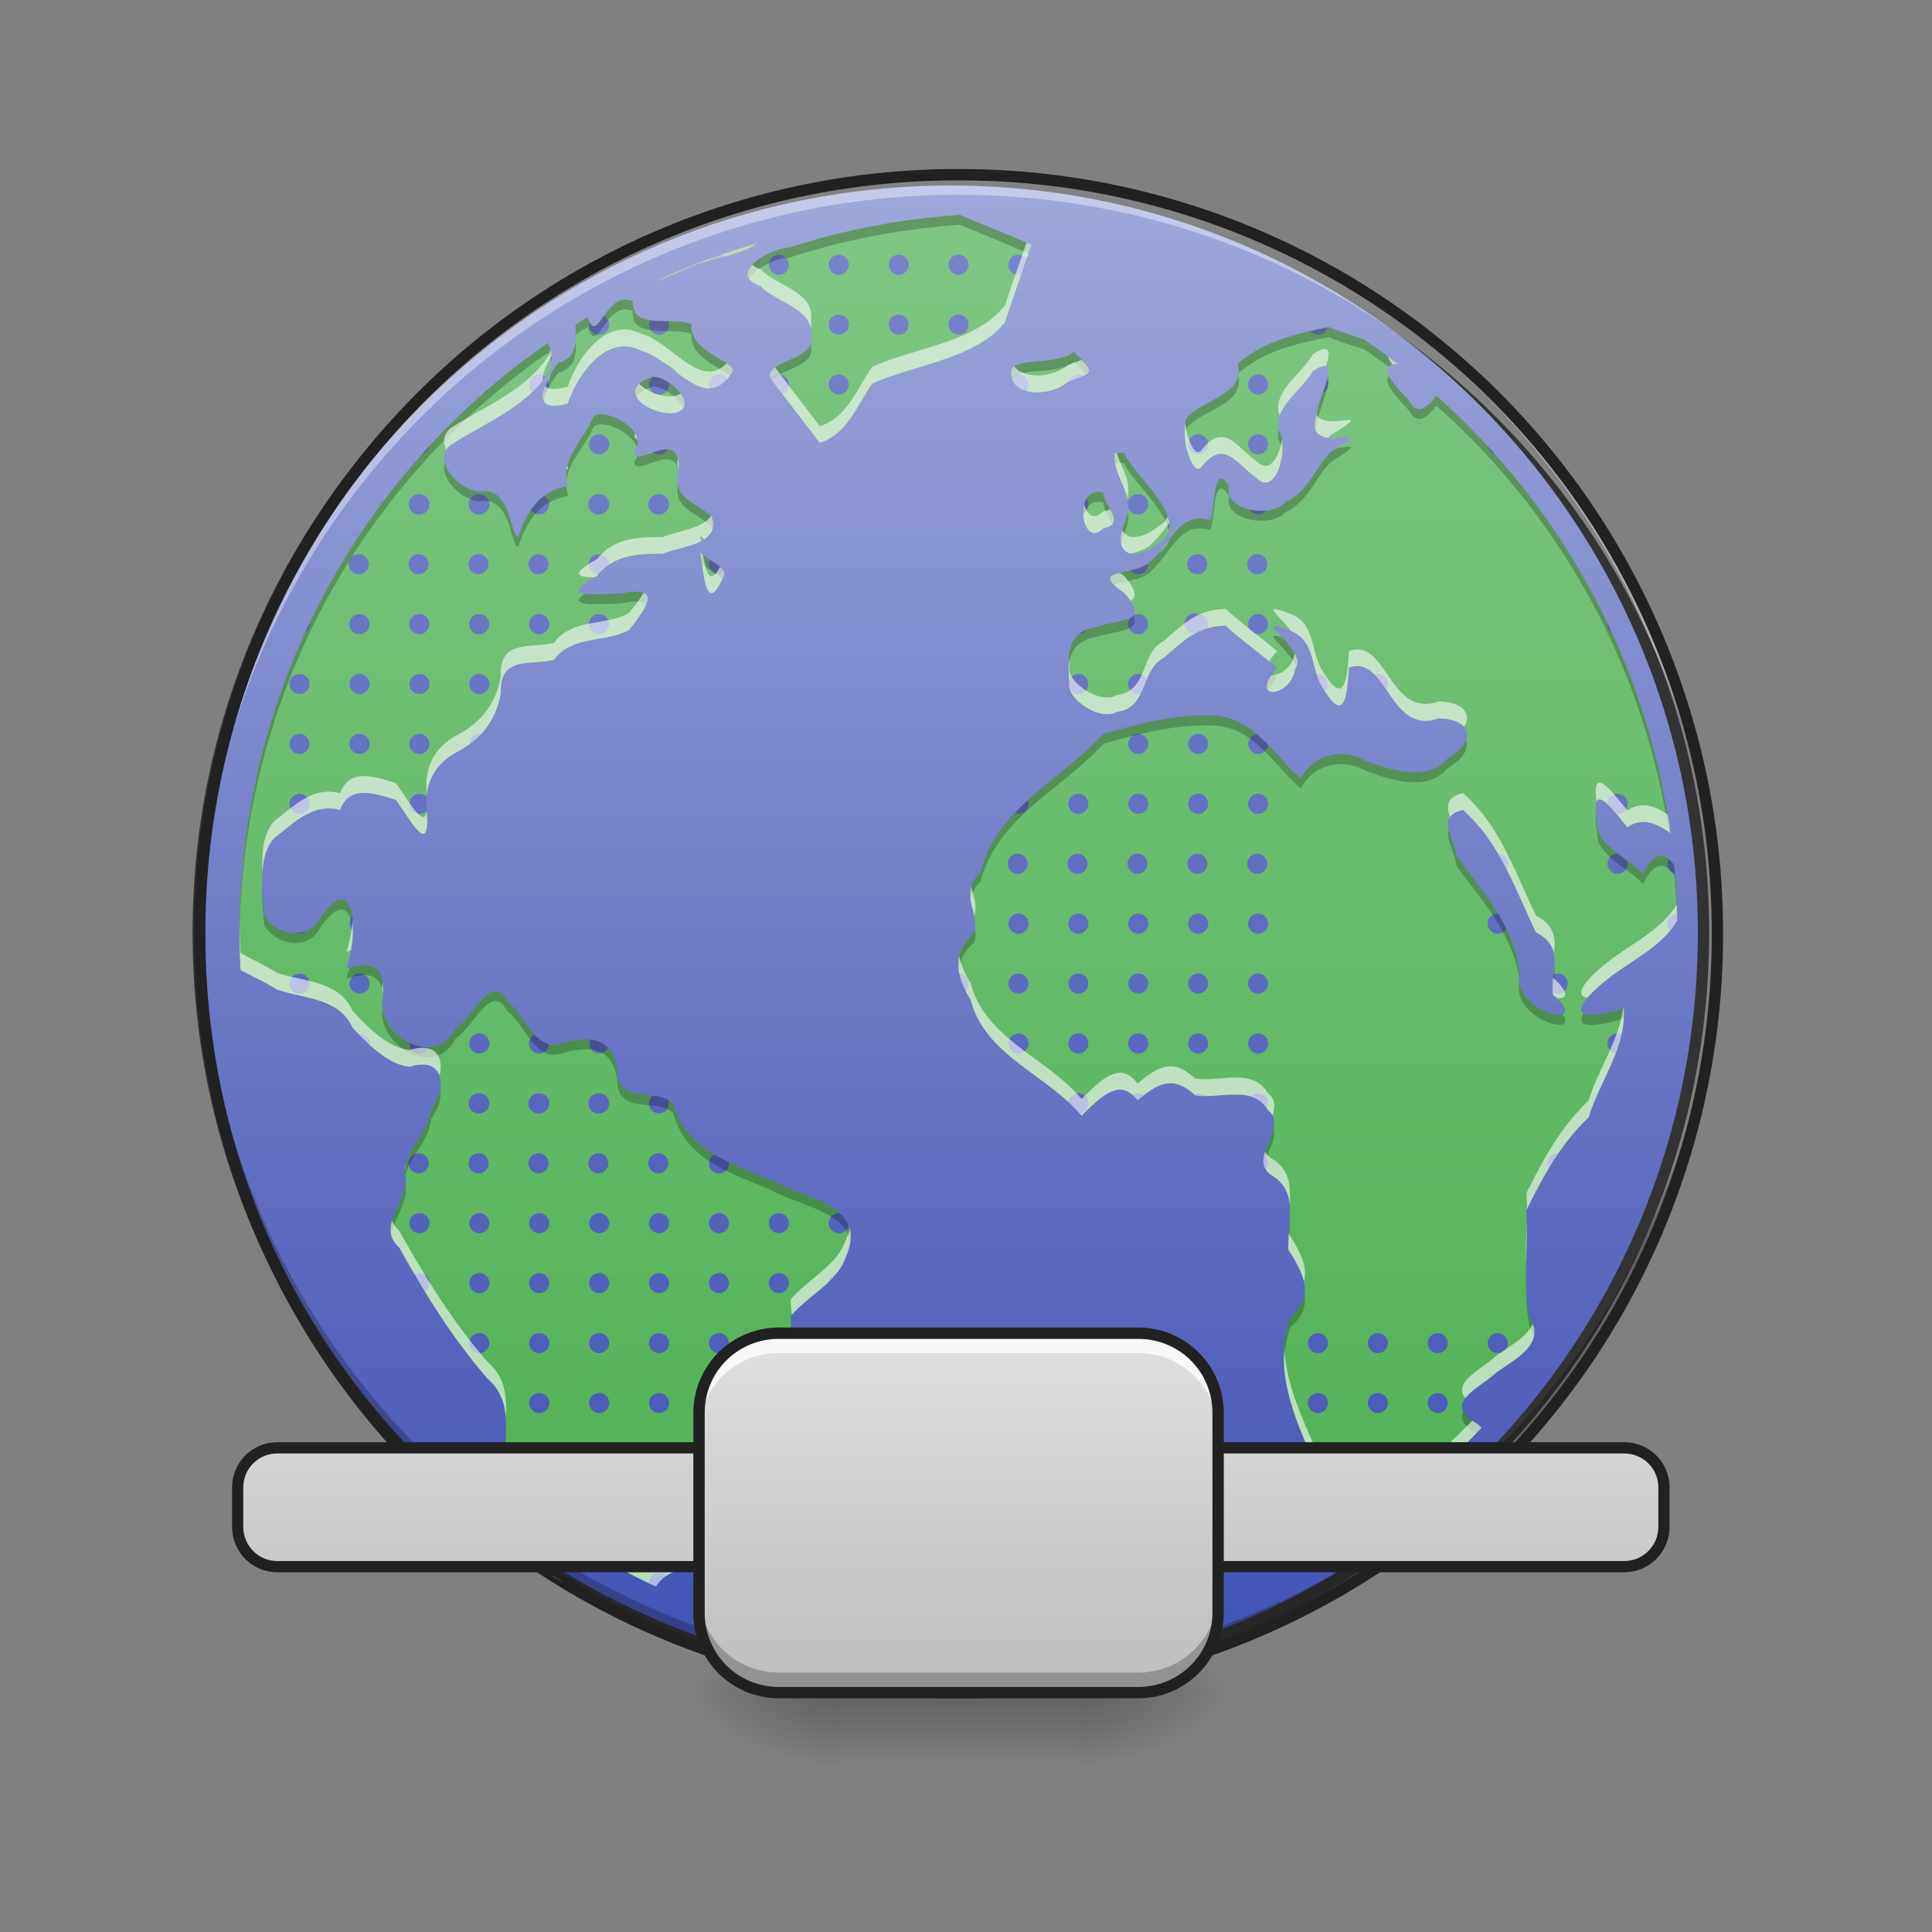 <svg height="32" width="32" xmlns="http://www.w3.org/2000/svg" xmlns:xlink="http://www.w3.org/1999/xlink"><rect width="100%" height="100%" fill="#808080" stroke="none"/><linearGradient id="a" gradientUnits="userSpaceOnUse" x1="254" x2="254" y1="-168.667" y2="233.5"><stop offset="0" stop-color="#9fa8da"/><stop offset="1" stop-color="#3f51b5"/></linearGradient><linearGradient id="b" gradientUnits="userSpaceOnUse" x1="15.876" x2="15.876" y1="2.896" y2="28.033"><stop offset="0" stop-color="#81c784"/><stop offset="1" stop-color="#4caf50"/></linearGradient><linearGradient id="c" gradientTransform="matrix(.017 0 -0 .017 0 0)" gradientUnits="userSpaceOnUse" x1="880" x2="880" y1="175.118" y2="1695.118"><stop offset="0" stop-color="#7986cb"/><stop offset="1" stop-color="#3f51b5"/></linearGradient><linearGradient id="d"><stop offset="0" stop-opacity=".314"/><stop offset=".222" stop-opacity=".275"/><stop offset="1" stop-opacity="0"/></linearGradient><radialGradient id="e" cx="450.909" cy="189.579" gradientTransform="matrix(0 -.078 -.141 0 44.192 63.595)" gradientUnits="userSpaceOnUse" r="21.167" xlink:href="#d"/><radialGradient id="f" cx="450.909" cy="189.579" gradientTransform="matrix(0 .078 .141 0 -12.44 -7.527)" gradientUnits="userSpaceOnUse" r="21.167" xlink:href="#d"/><radialGradient id="g" cx="450.909" cy="189.579" gradientTransform="matrix(0 -.078 .141 0 -12.44 63.595)" gradientUnits="userSpaceOnUse" r="21.167" xlink:href="#d"/><radialGradient id="h" cx="450.909" cy="189.579" gradientTransform="matrix(0 .078 -.141 0 44.192 -7.527)" gradientUnits="userSpaceOnUse" r="21.167" xlink:href="#d"/><linearGradient id="i" gradientTransform="matrix(.013 0 0 .062 11.97 13.439)" gradientUnits="userSpaceOnUse" x1="255.323" x2="255.323" y1="233.5" y2="254.667"><stop offset="0" stop-opacity=".275"/><stop offset="1" stop-opacity="0"/></linearGradient><linearGradient id="j"><stop offset="0" stop-color="#bdbdbd"/><stop offset="1" stop-color="#e0e0e0"/></linearGradient><linearGradient id="k" gradientUnits="userSpaceOnUse" x1="254" x2="254" xlink:href="#j" y1="233.5" y2="138.25"/><linearGradient id="l" gradientUnits="userSpaceOnUse" x1="15.545" x2="15.545" xlink:href="#j" y1="28.033" y2="22.08"/><path d="m253.976-168.692c111.052 0 201.106 90.054 201.106 201.106s-90.054 201.106-201.106 201.106-201.044-90.054-201.044-201.106 89.992-201.106 201.044-201.106zm0 0" fill="url(#a)" stroke="#333" stroke-linecap="round" stroke-width="3" transform="matrix(.062 0 0 .062 0 13.439)"/><path d="m15.898 3.559a11.83 11.83 0 0 0 -2.832.543c-.328.015-1.043.437-.468.636.27.285.91.38.832.844.105.414-.957.395-.606.77.254.328.504.656.754.984.461-.149.613-.621.871-.984.711-.317 1.723-.41 2.196-1.016.144-.43.293-.856.44-1.285zm-3.351.468c-.578.164-1.14.375-1.68.625.18-.047.356-.144.555-.222.25-.13.918-.207 1.125-.403zm-2.188.934c-.355 0-.48.754-.625.289l-.203.129c.008.258.055.516-.285.637-.258.324-.48.859.16.664.156-.48.645-1.16 1.203-.875.559.148 1.075 1.09 1.532.343 0-.191-.711-.304-.692-.78-.316-.134-.992.112-.969-.38a.298.298 0 0 0 -.12-.027zm11.645.457c-.54.11-1.074.234-1.5.605.121.497-.516.579-.8.852-.204.117.003 1.016.183.875.386-.504.586-.07.941.18.32.3.524-.551.356-.793-.102-.387.386-.672.562-.992.535-.344.082.44.067.714-.274.805 1.199.024.23.625-.262.262-.355.645-.758.836-.215.266-1.039.14-.926-.27-.3-.472-.226.567-.328.563-.5-.148-.648.407-.96.672-.239.277-1.083.106-.454.531.461.532-.09.434-.469.575-.539.09-.449.558-.437.98.012.234.527.578.785.418.524-.055.39-.695.777-.89.32-.274.547-.528 1.028-.536.222.211.668.532.851.703-.504.547.23.504.301.004.246-.273-.816-.918-.113-.636.465.156.355.629.562.949.368.62.407.156.442-.324.629-.227.668 1.129 1.484.84.563.011.633.382.152.66-.335.406-.953.195-1.378.035-.383-.207-.852-.094-1.055.3-.45-.386-.77-1.003-1.426-1.039-.621-.03-1.246.133-1.844.301-.683.758-1.765 1.219-2.03 2.281-.392.391.007.7-.114 1.012-.38.336-.297.719-.055 1.114.238.921 1.27 1.238 1.836 1.917.328-.324.64-.64.93-.253.383-.34.629-.383.949-.086.41.07.95-.184 1.207.246.375.281-.387.824.086 1.093.434.278.227.793.254 1.22.246.386.453.765.035 1.113-.375 1.054.27 2.046.648 3.007.047.254.118.504.153.762a11.866 11.866 0 0 0 2.363-1.934.481.481 0 0 0 -.102-.085c-.55-.32.06-.567.336-.82.286-.22.829-.458.575-.895-.141-.586-.032-1.203-.067-1.805.278-.559.57-1.102 1.032-1.535.183-.602.625-1.156.582-1.805-1.07.32-.75-.137-.157-.57.356-.262.832-.504 1.043-.89-.004-.31-.023-.61-.05-.911-.133-.207-.333-.254-.52.148-.168-.238-.762-.457-.754-.832-.125-.753.203-.3.5.055.23-.172.488-.066.711.098a11.848 11.848 0 0 0 -3.879-7.246c-.152.203-.32.336-.453.078-.297-.317-.54-.602-.176-.602-.183-.14-.375-.277-.566-.41-.2-.059-.395-.133-.59-.203zm-12.93.262a11.873 11.873 0 0 0 -5.09 10.386c.204.11.418.207.606.325.453.156 1.023.132 1.25.632.25.262.59.618.95.645.554-.176.632.324.35.695-.027.407-.48.735-.43 1.094.099.398-.503.84-.097 1.207.43.766.887 1.512 1.465 2.172.363.316.32.754.277 1.187-.14.457.293.723.524 1.059l-.012.023c.625.454 1.293.844 1.996 1.172a.606.606 0 0 1 .516-.28c.328-.227.394-.743.621-1.087-.008-.363-.242-.703.137-1.098.3-.214.82-.152.925-.64.34-.387.028-.914.036-1.375.277-.332.765-.555.902-.957.398-.875-.617-.977-1.215-1.285-.66-.293-1.433-.496-1.629-1.278-.254-.273-.926.043-.933-.547-.07-.55-.442-.582-.907-.453-.457.157-.605-.465-.91-.691-.27-.523-.578.289-.867.453-.27.606-1.172.223-1.21-.414.066-.508-.048-.766-.595-.582.207-.555.16-1.703-.441-.824-.219.386-.742.246-.918-.063-.027-.414-.11-.953.164-1.273.332-.254.637-.586 1.094-.469.144-.383.492-.309.926-.164.246.34.57.965.511.184-.047-.457.125-.793.54-1 .382-.215.62-.532.687-.973-.02-.598.492-.438.879-.531.297-.414.87-.282 1.242-.496.32-.399.547-.746-.148-.602-.422.004-1.063.082-.383-.293.285-.355.68-.367 1.093-.367.313-.129.98-.164.805-.621-.36-.297-.648-.301-.543-.79.024-.706-.746.028-.734-.284.273-.356-.531-.75-.68-.57-.152.378-.574.706-.414 1.144-.469.074-.687.414-.828.832-.137.05-.094-.824-.629-.742-.379-.012-.848-.575-.45-.797.548-.348 1.227-.617 1.575-1.172.078-.2.066-.367-.008-.492zm8.715.148c-.305.234-.91.074-1.039.3-.055.458.652.45.938.196.46-.172.44-.14.101-.496zm-6.973.414c-.64.188-.117.61.301.602.5-.04.035-.598-.3-.602zm7.801 1.258h-.152c-.047.41.344.664.183 1.11-.253.562.106.73.543.386.582-.36-.437-1.137-.574-1.496zm-.433.648c-.414.012-.247.954.09.602.386-.07.015-.367 0-.59-.036-.012-.063-.012-.09-.012zm-6.59.997c.074.418.105 1.074.406.367 0-.137-.3-.246-.406-.367zm12.636 4.269c.614.54.864 1.316 1.211 2.027.516.27.211.684.282 1.036.718.628-.727.293-.551-.395-.117-.797-.629-1.328-1.047-1.906-.031-.305-.36-.653.105-.762zm-15.136 12.649c.078.054.16.105.25.152zm0 0" fill="url(#b)"/><path d="m15.875 2.98a12.54 12.54 0 0 0 -12.566 12.692 12.54 12.54 0 0 1 12.566-12.445c6.922 0 12.504 5.539 12.57 12.445v-.125a12.54 12.54 0 0 0 -12.57-12.567zm0 0" fill="#fff" fill-opacity=".392"/><path d="m12.898 4.219a.166.166 0 1 0 .168.164.166.166 0 0 0 -.168-.164zm.993 0a.166.166 0 1 0 .168.164.166.166 0 0 0 -.168-.164zm.992 0a.166.166 0 1 0 .168.164.166.166 0 0 0 -.168-.164zm.992 0a.166.166 0 1 0 .168.164.166.166 0 0 0 -.168-.164zm.992 0a.166.166 0 1 0 0 .332c.02 0 .035-.004.051-.008.027-.086.059-.168.086-.254a.165.165 0 0 0 -.137-.07zm-4.933.004c-.051.015-.102.035-.149.05-.012.016-.023.028-.027.043a7.86 7.86 0 0 0 .246-.066.14.14 0 0 0 -.07-.027zm1.957.988a.166.166 0 1 0 .003.332.166.166 0 0 0 -.003-.332zm.992 0a.166.166 0 1 0 .003.332.166.166 0 0 0 -.003-.332zm.992 0a.166.166 0 1 0 .004.332.166.166 0 0 0 -.004-.332zm-5.875.019c-.098.14-.164.25-.234.097-.004.016-.008.031-.008.05a.166.166 0 1 0 .242-.147zm.766.074a.149.149 0 0 0 -.016.074.166.166 0 1 0 .332 0 .13.13 0 0 0 -.012-.059c-.105-.004-.21-.004-.304-.015zm11.222.117c-.093.02-.191.039-.285.062a.168.168 0 0 0 .129.059c.074 0 .137-.05.156-.121zm-13.058.782a.166.166 0 0 0 -.11.29c.078-.079.153-.161.215-.25a.167.167 0 0 0 -.105-.04zm2.976 0a.166.166 0 0 0 -.164.168c0 .02.004.043.012.063a.403.403 0 0 0 .293-.153.17.17 0 0 0 -.14-.078zm.992 0a.163.163 0 0 0 -.128.067.37.37 0 0 0 .054.082c.047.054.09.113.133.171a.165.165 0 0 0 -.059-.32zm.993 0a.166.166 0 1 0 .003.332.166.166 0 0 0 -.003-.332zm2.976 0a.174.174 0 0 0 -.113.047c.027.117.121.191.242.223a.156.156 0 0 0 .04-.102.167.167 0 0 0 -.169-.168zm.992 0a.164.164 0 0 0 -.156.117c.106-.039.188-.07.242-.093a.167.167 0 0 0 -.086-.024zm2.977 0a.166.166 0 1 0 .004.332.166.166 0 0 0 -.004-.332zm1.988 0a.166.166 0 1 0 0 0zm-12.008.04c-.004 0-.007 0-.011.003a.162.162 0 0 0 -.055.125.166.166 0 1 0 .332 0c0-.016-.004-.027-.008-.039a.479.479 0 0 0 -.258-.09zm-1.746.042a.807.807 0 0 0 -.078.238.171.171 0 0 0 .106-.152.16.16 0 0 0 -.028-.086zm12.907.012a2.006 2.006 0 0 1 -.07.219.16.16 0 0 0 .09-.145.15.15 0 0 0 -.02-.074zm-13.895.152c-.027.024-.055.051-.086.074.04-.015.07-.039.086-.074zm1.84.746a.166.166 0 1 0 .004.332.166.166 0 0 0 -.004-.332zm9.922 0a.166.166 0 1 0 .003.332.166.166 0 0 0 -.003-.332zm.992 0a.166.166 0 1 0 .004.332.166.166 0 0 0 -.004-.332zm1.988 0a.166.166 0 1 0 0 0zm.992 0a.166.166 0 1 0 0 0zm-1.968 0a.206.206 0 0 0 .093.043.16.16 0 0 0 -.093-.043zm-8.028.016a.184.184 0 0 0 -.047.035c.016-.012.036-.023.047-.035zm10.825.184c.011.058.054.109.113.125a1.72 1.72 0 0 0 -.113-.125zm-17.536 0c-.039.039-.078.082-.117.125a.166.166 0 0 0 .117-.125zm3.942.046a.744.744 0 0 0 -.235.051.15.15 0 0 0 .098.035.17.17 0 0 0 .145-.082c-.004-.004-.004-.004-.008-.004zm-4.106.747a.166.166 0 1 0 .004.331.166.166 0 0 0 -.004-.332zm.992 0a.166.166 0 1 0 .004.331.166.166 0 0 0 -.003-.332zm1.985 0a.166.166 0 1 0 .004.331.166.166 0 0 0 -.004-.332zm.992 0a.166.166 0 1 0 .004.331.166.166 0 0 0 -.004-.332zm7.938 0a.166.166 0 1 0 .003.331.166.166 0 0 0 -.003-.332zm2.98 0a.166.166 0 1 0 0 0zm.992 0a.166.166 0 1 0 0 0zm.992 0a.166.166 0 1 0 0 0zm.993 0a.166.166 0 1 0 0 0zm-15.793.022c-.086.066-.16.144-.223.234a.166.166 0 0 0 .305-.09.174.174 0 0 0 -.082-.144zm8.98.047a.446.446 0 0 0 -.058.242.16.16 0 0 0 .09-.145c0-.039-.012-.07-.032-.097zm2.7.18a.167.167 0 0 0 .273.02.924.924 0 0 1 -.274-.02zm-14.744.743a.166.166 0 1 0 .004.331.166.166 0 0 0 -.004-.331zm.992 0a.166.166 0 1 0 .004.331.166.166 0 0 0 -.004-.331zm.992 0a.166.166 0 1 0 .004.331.166.166 0 0 0 -.003-.331zm.993 0a.166.166 0 1 0 .003.331.166.166 0 0 0 -.003-.331zm.992 0a.166.166 0 0 0 -.008.332.903.903 0 0 1 .172-.157c0-.003.004-.007.004-.007a.167.167 0 0 0 -.168-.168zm9.922 0a.166.166 0 1 0 .003.331.166.166 0 0 0 -.003-.331zm.992 0a.166.166 0 1 0 .004.331.166.166 0 0 0 -.004-.331zm.996 0a.166.166 0 1 0 0 0zm.992 0a.166.166 0 1 0 0 0zm.992 0a.166.166 0 1 0 0 0zm.993 0a.166.166 0 1 0 0 0zm.992 0a.166.166 0 1 0 0 0zm-14.043.093a.208.208 0 0 0 -.016.075.163.163 0 0 0 .254.137c-.02-.079-.133-.145-.238-.212zm7.262.063a.998.998 0 0 1 -.297.113.178.178 0 0 0 .129.063.166.166 0 0 0 .168-.164zm-13.067.836a.166.166 0 1 0 .004.332.166.166 0 0 0 -.004-.332zm.992 0a.166.166 0 1 0 .004.332.166.166 0 0 0 -.004-.332zm.992 0a.166.166 0 1 0 .004.332.166.166 0 0 0 -.003-.332zm.993 0a.166.166 0 1 0 .003.332.166.166 0 0 0 -.003-.332zm.992 0a.166.166 0 1 0 .004.332.166.166 0 0 0 -.004-.332zm8.93 0a.154.154 0 0 0 -.082.023.205.205 0 0 1 -.043.04.159.159 0 0 0 -.04.105c0 .09.075.164.165.164a.166.166 0 1 0 0-.332zm.992 0a.165.165 0 1 0 -.055.32c.063-.035.133-.062.207-.086a.184.184 0 0 0 .016-.066.167.167 0 0 0 -.168-.168zm.992 0a.166.166 0 1 0 .004.332.166.166 0 0 0 -.004-.332zm.996 0a.166.166 0 1 0 0 0zm.992 0a.166.166 0 1 0 0 0zm.992 0a.166.166 0 1 0 0 0zm.993 0a.166.166 0 1 0 0 0zm.992 0a.166.166 0 1 0 0 0zm-20.676.152-.07.149a.158.158 0 0 0 .07-.133zm21.5 0v.016c0 .055.031.105.074.137-.023-.051-.047-.102-.074-.153zm-8.624.106a.414.414 0 0 0 -.129.074.164.164 0 0 0 .129-.074zm-13.04.734a.166.166 0 0 0 0 .332.163.163 0 0 0 .165-.164.163.163 0 0 0 -.164-.168zm.993 0a.166.166 0 1 0 .004.332.166.166 0 0 0 -.004-.332zm.992 0a.166.166 0 1 0 .004.332.166.166 0 0 0 -.004-.332zm.992 0a.166.166 0 1 0 .004.332.166.166 0 0 0 -.003-.332zm9.922 0a.172.172 0 0 0 -.152.102c.004.035.004.07.004.105.004.016.004.031.008.047a.17.17 0 0 0 .14.078.166.166 0 1 0 0-.332zm.993 0a.166.166 0 0 0 0 .332c.015 0 .027-.004.043-.004.039-.078.066-.164.101-.242a.164.164 0 0 0 -.144-.086zm2.98 0c-.012 0-.02 0-.027.004.027.074.054.148.097.215.016.023.028.047.043.066a.166.166 0 0 0 -.113-.285zm.992 0c-.02 0-.039.004-.058.012.07.066.132.156.195.246a.166.166 0 0 0 -.137-.258zm.992 0a.166.166 0 1 0 0 0zm.993 0a.166.166 0 1 0 0 0zm.992 0a.166.166 0 1 0 0 0zm.992 0a.166.166 0 1 0 0 0zm-5.797.121c-.02.055-.023.094-.012.121a.15.15 0 0 0 .02-.074c0-.016-.004-.031-.008-.047zm-16.035.871a.166.166 0 0 0 0 .332.163.163 0 0 0 .164-.164.163.163 0 0 0 -.164-.168zm.992 0a.166.166 0 1 0 .004.332.166.166 0 0 0 -.004-.332zm.992 0a.166.166 0 1 0 .004.332.166.166 0 0 0 -.004-.332zm.992 0a.166.166 0 0 0 -.164.168v.008c.07-.055.137-.11.196-.172-.012 0-.02-.004-.032-.004zm10.915 0a.166.166 0 1 0 .003.332.166.166 0 0 0 -.003-.332zm.992 0a.166.166 0 1 0 .003.332.166.166 0 0 0 -.003-.332zm4.965 0a.166.166 0 1 0 0 0zm.992 0a.166.166 0 1 0 0 0zm.992 0a.166.166 0 1 0 0 0zm-5.977.004a.165.165 0 0 0 .02.328c.09 0 .16-.066.168-.156-.063-.059-.121-.117-.188-.172zm-15.855.988a.166.166 0 0 0 0 .332.163.163 0 0 0 .164-.164.163.163 0 0 0 -.164-.168zm1.984 0a.166.166 0 1 0 .125.278 1.103 1.103 0 0 1 -.004-.227.171.171 0 0 0 -.12-.05zm10.914 0a.166.166 0 1 0 .004.332.166.166 0 0 0 -.004-.332zm.993 0a.166.166 0 1 0 .003.332.166.166 0 0 0 -.003-.332zm.992 0a.166.166 0 1 0 .003.332.166.166 0 0 0 -.003-.332zm.992 0a.166.166 0 1 0 .004.332.166.166 0 0 0 -.004-.332zm.996 0a.166.166 0 1 0 0 0zm.992 0a.166.166 0 1 0 0 0zm.992 0a.166.166 0 1 0 0 0zm.993 0a.166.166 0 1 0 0 0zm.992 0a.166.166 0 1 0 0 0zm.992 0a.167.167 0 0 0 -.168.168v.008c.047.04.094.094.145.156h.023a.166.166 0 1 0 0-.332zm-9.77.11a2.737 2.737 0 0 0 -.214.21.166.166 0 0 0 .227-.152.13.13 0 0 0 -.013-.058zm-.156.883a.166.166 0 1 0 .004.331.166.166 0 0 0 -.004-.331zm.992 0a.166.166 0 1 0 .004.331.166.166 0 0 0 -.004-.331zm.993 0a.166.166 0 1 0 .003.331.166.166 0 0 0 -.003-.331zm.992 0a.166.166 0 1 0 .003.331.166.166 0 0 0 -.003-.331zm.992 0a.166.166 0 1 0 .004.331.166.166 0 0 0 -.004-.331zm.996 0a.166.166 0 1 0 0 0zm.992 0a.166.166 0 1 0 0 0zm.992 0a.166.166 0 1 0 0 0zm1.985 0a.166.166 0 1 0 0 0zm.992 0a.166.166 0 1 0 .164.168.13.13 0 0 0 -.012-.059l-.144-.11h-.008zm-1.977 0c.047.082.09.164.133.25a.154.154 0 0 0 .024-.082c0-.09-.07-.164-.157-.168zm2.825.086a.144.144 0 0 0 -.024.082c0 .074.055.14.125.16l-.012-.137a.49.49 0 0 0 -.09-.105zm-10.774.906a.166.166 0 1 0 .004.332.166.166 0 0 0 -.004-.332zm.992 0a.166.166 0 1 0 .004.332.166.166 0 0 0 -.004-.332zm.993 0a.166.166 0 1 0 .003.332.166.166 0 0 0 -.003-.332zm.992 0a.166.166 0 1 0 .003.332.166.166 0 0 0 -.003-.332zm.992 0a.166.166 0 1 0 .004.332.166.166 0 0 0 -.004-.332zm.996 0a.166.166 0 1 0 0 0zm.992 0a.166.166 0 1 0 0 0zm.992 0a.166.166 0 1 0 0 0zm.993 0a.166.166 0 1 0 .14.25c-.039-.086-.086-.168-.133-.25zm.992 0a.166.166 0 1 0 0 0zm.992 0a.166.166 0 1 0 0 0zm.984 0a.17.17 0 0 0 -.16.168c0 .043.02.082.047.113a.957.957 0 0 0 .117-.172c0-.035 0-.074-.004-.11zm-21.941.05a.166.166 0 0 0 .012.242 2.34 2.34 0 0 0 -.012-.241zm-.758.235a.46.46 0 0 1 -.18.035.168.168 0 0 0 .18-.035zm-.117.707a.166.166 0 0 0 0 .332.163.163 0 0 0 .164-.164.163.163 0 0 0 -.164-.168zm.992 0a.166.166 0 1 0 .004.332.166.166 0 0 0 -.004-.332zm10.914 0a.166.166 0 1 0 .004.332.166.166 0 0 0 -.004-.332zm.992 0a.166.166 0 1 0 .004.332.166.166 0 0 0 -.004-.332zm.993 0a.166.166 0 1 0 .003.332.166.166 0 0 0 -.003-.332zm.992 0a.166.166 0 1 0 .003.332.166.166 0 0 0 -.003-.332zm.992 0a.166.166 0 1 0 .004.332.166.166 0 0 0 -.004-.332zm.996 0a.166.166 0 1 0 0 0zm.992 0a.166.166 0 1 0 0 0zm.992 0a.166.166 0 1 0 0 0zm.993 0a.166.166 0 1 0 0 0zm.992 0a.187.187 0 0 0 -.07.016c-.012.101-.024.199-.012.297.023.011.05.019.082.019a.166.166 0 1 0 0-.332zm-9.914.004c.02.09.058.187.105.281a.164.164 0 0 0 -.105-.281zm10.843.008a.19.19 0 0 0 -.07.054c.024-.02.047-.035.07-.054zm-20.777.98c-.008 0-.012.004-.02.004.06.059.122.121.184.18l.004-.016a.167.167 0 0 0 -.168-.168zm1.984 0a.166.166 0 1 0 .004.332.166.166 0 0 0 -.003-.332zm8.93 0a.166.166 0 1 0 .004.332.166.166 0 0 0 -.004-.332zm.992 0a.166.166 0 1 0 .004.332.166.166 0 0 0 -.004-.332zm.993 0a.166.166 0 1 0 .003.332.166.166 0 0 0 -.003-.332zm.992 0a.166.166 0 1 0 .003.332.166.166 0 0 0 -.003-.332zm.992 0a.166.166 0 1 0 .004.332.166.166 0 0 0 -.004-.332zm.996 0a.166.166 0 1 0 0 0zm.992 0a.166.166 0 1 0 0 0zm.992 0a.166.166 0 1 0 0 0zm.993 0a.166.166 0 1 0 0 0zm.992 0a.166.166 0 1 0 0 0zm.992 0a.167.167 0 0 0 -.168.168c0 .078.059.145.133.16.039-.101.074-.207.097-.312a.164.164 0 0 0 -.062-.016zm-17.938.02a.165.165 0 0 0 .074.313c.09 0 .16-.071.165-.157a.518.518 0 0 1 -.239-.156zm.918.078a.165.165 0 0 0 .3.137.469.469 0 0 0 -.3-.137zm-2.992.055v.015c0 .09.074.164.164.164.07 0 .133-.043.157-.105a.675.675 0 0 1 -.32-.074zm1.157.84a.166.166 0 1 0 .003.331.166.166 0 0 0 -.003-.332zm.992 0a.166.166 0 1 0 .003.331.166.166 0 0 0 -.003-.332zm.992 0a.166.166 0 1 0 .004.331.166.166 0 0 0 -.004-.332zm7.937 0a.168.168 0 0 0 -.164.144c.067.058.13.121.184.187a.168.168 0 0 0 .148-.164.167.167 0 0 0 -.168-.168zm.993 0a.16.16 0 0 0 -.086.027c.027.023.05.054.078.09.035-.032.07-.059.105-.086a.17.17 0 0 0 -.097-.032zm.992 0a.184.184 0 0 0 -.067.015c.004.008.012.012.016.016.055.007.11.011.164.011a.193.193 0 0 0 -.113-.043zm.992 0a.17.17 0 0 0 -.117.05.476.476 0 0 1 .261.2.154.154 0 0 0 .024-.083.167.167 0 0 0 -.168-.168zm.996 0a.166.166 0 1 0 0 0zm.992 0a.166.166 0 1 0 0 0zm.992 0a.166.166 0 1 0 0 0zm.993 0a.166.166 0 1 0 0 0zm.992 0a.166.166 0 1 0 0 0zm-14.988.038a.154.154 0 0 0 -.063.13c0 .09.074.163.164.163a.166.166 0 0 0 .168-.164.184.184 0 0 0 -.016-.066.657.657 0 0 0 -.254-.063zm-3.868.954a.166.166 0 1 0 .004.331.166.166 0 0 0 -.004-.331zm.992 0a.166.166 0 1 0 .004.331.166.166 0 0 0 -.003-.331zm.993 0a.166.166 0 1 0 .003.331.166.166 0 0 0 -.003-.331zm.992 0a.166.166 0 1 0 .004.331.166.166 0 0 0 -.004-.331zm.992 0a.166.166 0 1 0 .004.331.166.166 0 0 0 -.004-.331zm10.918 0a.166.166 0 1 0 0 0zm.992 0a.166.166 0 1 0 0 0zm.992 0a.166.166 0 1 0 0 0zm.993 0a.166.166 0 1 0 0 0zm.992 0a.167.167 0 0 0 -.168.168.14.14 0 0 0 .023.078 3.19 3.19 0 0 1 .157-.243zm-13.965.02a.166.166 0 0 0 -.094.148.166.166 0 1 0 .332 0c0-.008-.004-.016-.004-.024a3.303 3.303 0 0 1 -.234-.125zm9.101.015c-.019.086-.019.168.028.238a.167.167 0 0 0 .039-.105.17.17 0 0 0 -.067-.133zm-13.992.957a.166.166 0 1 0 .004.332.166.166 0 0 0 -.004-.332zm.992 0a.166.166 0 1 0 .004.332.166.166 0 0 0 -.003-.332zm.993 0a.166.166 0 1 0 .003.332.166.166 0 0 0 -.003-.332zm.992 0a.166.166 0 1 0 .004.332.166.166 0 0 0 -.004-.332zm.992 0a.166.166 0 1 0 .004.332.166.166 0 0 0 -.004-.332zm.992 0a.166.166 0 1 0 .004.332.166.166 0 0 0 -.004-.332zm.992 0a.166.166 0 1 0 .004.332.166.166 0 0 0 -.004-.332zm.993 0a.166.166 0 1 0 .164.199.566.566 0 0 0 -.14-.195c-.009 0-.017-.004-.024-.004zm7.941 0a.166.166 0 1 0 0 0zm.992 0a.166.166 0 1 0 0 0zm.992 0a.166.166 0 1 0 0 0zm.993 0a.166.166 0 1 0 0 0zm-17.864.992a.14.14 0 0 0 -.078.023l.168.282a.158.158 0 0 0 .078-.137.167.167 0 0 0 -.168-.168zm.992 0a.166.166 0 1 0 .004.332.166.166 0 0 0 -.003-.332zm.993 0a.166.166 0 1 0 .003.332.166.166 0 0 0 -.003-.332zm.992 0a.166.166 0 1 0 .004.332.166.166 0 0 0 -.004-.332zm.992 0a.166.166 0 1 0 .004.332.166.166 0 0 0 -.004-.332zm.992 0a.166.166 0 1 0 .004.332.166.166 0 0 0 -.004-.332zm.992 0a.166.166 0 1 0 .004.332.166.166 0 0 0 -.004-.332zm8.934 0a.166.166 0 1 0 0 0zm.992 0a.166.166 0 1 0 0 0zm.992 0a.166.166 0 1 0 0 0zm.993 0a.166.166 0 1 0 0 0zm-10.954.008a.162.162 0 0 0 -.128.136c.046-.043.09-.09.128-.136zm-5.918.988c-.09 0-.164.07-.164.164 0 .09.075.164.165.164a.166.166 0 0 0 .167-.164.163.163 0 0 0 -.168-.164zm.993 0c-.09 0-.164.07-.164.164a.166.166 0 1 0 .332 0 .163.163 0 0 0 -.168-.164zm.992 0c-.09 0-.164.07-.164.164a.166.166 0 1 0 .332 0 .163.163 0 0 0 -.168-.164zm.992 0c-.09 0-.164.07-.164.164a.166.166 0 1 0 .332 0 .163.163 0 0 0 -.168-.164zm.992 0c-.09 0-.164.07-.164.164a.166.166 0 1 0 .332 0 .163.163 0 0 0 -.168-.164zm.992 0c-.09 0-.164.07-.164.164a.166.166 0 1 0 .332 0 .163.163 0 0 0 -.168-.164zm8.934 0a.163.163 0 0 0 -.168.164.166.166 0 0 0 .332 0 .163.163 0 0 0 -.164-.164zm.992 0a.163.163 0 0 0 -.168.164.166.166 0 0 0 .332 0 .163.163 0 0 0 -.164-.164zm.992 0a.163.163 0 0 0 -.168.164.166.166 0 0 0 .332 0 .163.163 0 0 0 -.164-.164zm.993 0a.163.163 0 0 0 -.168.164.166.166 0 0 0 .332 0 .163.163 0 0 0 -.164-.164zm-15.88.992c-.09 0-.163.07-.163.164a.166.166 0 1 0 .332 0 .163.163 0 0 0 -.168-.164zm.993 0c-.09 0-.164.07-.164.164a.166.166 0 1 0 .332 0 .163.163 0 0 0 -.168-.164zm.992 0c-.09 0-.164.07-.164.164a.166.166 0 1 0 .332 0 .163.163 0 0 0 -.168-.164zm.992 0c-.09 0-.164.07-.164.164a.166.166 0 1 0 .332 0 .163.163 0 0 0 -.168-.164zm.992 0c-.09 0-.164.07-.164.164a.165.165 0 0 0 .235.149c.039-.051.07-.117.09-.2a.17.17 0 0 0 -.16-.113zm8.934 0a.163.163 0 0 0 -.168.164.166.166 0 0 0 .332 0 .163.163 0 0 0 -.164-.164zm.992 0a.163.163 0 0 0 -.168.164.166.166 0 0 0 .332 0 .163.163 0 0 0 -.164-.164zm.992 0a.163.163 0 0 0 -.168.164.166.166 0 0 0 .332 0 .163.163 0 0 0 -.164-.164zm-14.886.992c-.09 0-.164.07-.164.164a.166.166 0 1 0 .332 0 .163.163 0 0 0 -.168-.164zm.992 0c-.09 0-.164.07-.164.164a.166.166 0 1 0 .332 0 .163.163 0 0 0 -.168-.164zm.992 0c-.09 0-.164.07-.164.164a.166.166 0 1 0 .332 0 .163.163 0 0 0 -.168-.164zm.992 0c-.09 0-.164.07-.164.164 0 .09.074.165.164.165h.02a.704.704 0 0 1 .039-.32.301.301 0 0 0 -.059-.009zm9.926 0a.156.156 0 0 0 -.113.043c.039.094.082.192.125.286a.166.166 0 0 0 .152-.165.163.163 0 0 0 -.164-.164zm.992 0a.163.163 0 0 0 -.168.164.166.166 0 0 0 .332 0 .163.163 0 0 0 -.164-.164zm.992 0a.163.163 0 0 0 -.168.164c0 .079.055.141.125.16.07-.062.137-.12.204-.183a.16.16 0 0 0 -.16-.14zm-14.886.994c-.02 0-.04.003-.059.007.004.008.008.012.008.016l-.012.023.223.157a.139.139 0 0 0 .008-.04.163.163 0 0 0 -.168-.163zm.992 0c-.09 0-.164.07-.164.164a.166.166 0 1 0 .332 0 .163.163 0 0 0 -.168-.164zm.992 0c-.09 0-.164.07-.164.164a.166.166 0 1 0 .332 0 .163.163 0 0 0 -.168-.164zm.992 0c-.09 0-.164.07-.164.164 0 .047.02.09.051.117.039-.094.078-.192.125-.281zm10.918 0a.163.163 0 0 0 -.168.164c0 .011.004.027.004.039l.254-.176a.152.152 0 0 0 -.09-.027zm-11.91.992c-.09 0-.164.07-.164.164v.008l.113.054a.816.816 0 0 1 .172-.175.171.171 0 0 0 -.12-.051zm0 0" fill="url(#c)"/><path d="m15.875 27.95a12.54 12.54 0 0 1 -12.566-12.568v-.125a12.54 12.54 0 0 0 12.566 12.445c6.922 0 12.504-5.539 12.57-12.445v.125a12.54 12.54 0 0 1 -12.57 12.566zm0 0" fill-opacity=".235"/><path d="m15.875 2.8a12.638 12.638 0 0 0 -12.66 12.665 12.638 12.638 0 0 0 12.66 12.664 12.64 12.64 0 0 0 12.664-12.664 12.64 12.64 0 0 0 -12.664-12.665zm0 .188a12.447 12.447 0 0 1 12.477 12.477 12.447 12.447 0 0 1 -12.477 12.475 12.446 12.446 0 0 1 -12.473-12.475 12.446 12.446 0 0 1 12.473-12.477zm0 0" fill="#212121"/><path d="m15.898 3.559a11.83 11.83 0 0 0 -2.832.543c-.273.011-.808.304-.66.515.098-.172.453-.34.66-.347.922-.301 1.864-.477 2.832-.547.38.156.758.316 1.137.472.02-.047.035-.097.05-.144zm-3.351.468c-.578.164-1.14.375-1.68.625.18-.047.356-.144.555-.222.25-.13.918-.207 1.125-.403zm-2.188.934c-.355 0-.48.754-.625.289l-.203.129c0 .055.004.105.004.16.067-.043.133-.082.2-.121.144.465.269-.293.624-.293.036 0 .079.008.121.027-.023.493.653.246.97.383-.016.395.48.54.64.692.02-.024.035-.051.05-.079 0-.191-.71-.304-.69-.78-.317-.134-.993.112-.97-.38a.298.298 0 0 0 -.12-.027zm11.645.457c-.54.11-1.074.234-1.5.605.012.055.02.106.012.153.425-.364.953-.485 1.488-.59.195.07.39.14.59.2.136.093.273.19.402.288.027-.027.078-.043.164-.043-.183-.14-.375-.277-.566-.41-.2-.059-.395-.133-.59-.203zm-12.469.234c-.012.157-.07.285-.289.364-.043.05-.086.113-.121.175a.876.876 0 0 1 -.043.149c-.023.035-.05.07-.074.105-.02.07-.028.137-.004.184a1.24 1.24 0 0 1 .242-.45c.293-.1.3-.304.29-.527zm3.902.004c-.03.32-.847.344-.652.64.14-.171.723-.237.645-.546.008-.031.008-.063.008-.094zm-4.363.024a11.873 11.873 0 0 0 -5.105 9.785v.094a11.876 11.876 0 0 1 5.105-9.715.414.414 0 0 1 .056.156.476.476 0 0 0 -.055-.32zm8.715.148c-.305.234-.91.074-1.039.3a.292.292 0 0 0 .012.145c.148-.199.734-.05 1.027-.28.086.093.156.16.195.21.118-.07.036-.133-.195-.375zm2.723.395c-.07.324-.567.422-.809.652-.074.043-.094.188-.082.348.012-.086.035-.157.082-.184.277-.266.895-.351.809-.816zm2.496.007c-.11.082.09.317.328.567.133.258.3.129.453-.078a11.835 11.835 0 0 1 3.852 7.062c.011.004.02.012.027.02a11.848 11.848 0 0 0 -3.879-7.246c-.152.203-.32.336-.453.078-.14-.149-.27-.293-.328-.403zm-12.192.012c-.285.082-.34.211-.277.328.04-.062.125-.117.277-.164.196.004.43.188.5.352.11-.164-.234-.512-.5-.516zm11.176.004c-.047.188-.172.469-.18.613-.039.11-.042.192-.023.25a.407.407 0 0 1 .023-.086c.012-.199.254-.668.18-.777zm-12.02.617c-.062-.004-.113.012-.144.043-.14.344-.5.649-.441 1.032.043-.31.324-.57.441-.864.117-.14.625.067.719.332.101-.27-.328-.531-.574-.543zm11.208.25a.34.34 0 0 0 .004.188c.03.047.05.113.058.187.012-.14-.008-.277-.058-.351-.004-.008-.004-.016-.004-.024zm1.168.285c-.043 0-.114.012-.196.02-.035.02-.07.043-.109.066-.262.262-.355.645-.758.836-.215.266-1.039.14-.926-.27-.3-.472-.226.567-.328.563-.324-.097-.5.106-.668.328a.338.338 0 0 1 -.164.211.832.832 0 0 1 -.129.133c-.207.242-.883.14-.62.399.14-.063.484-.07.62-.23.313-.267.461-.825.961-.677.102.004.028-1.03.328-.562-.113.41.711.535.926.273.402-.195.496-.578.758-.836.332-.21.375-.254.305-.254zm-11.297.043c-.168-.003-.399.141-.496.114a.265.265 0 0 1 -.047.086c-.012.293.652-.32.726.156.004-.012.004-.024.008-.035.008-.242-.078-.317-.191-.32zm7.566.059h-.152a.602.602 0 0 0 .004.168h.148c.102.258.66.738.742 1.117.102-.394-.629-.988-.742-1.285zm-11.25.164c-.082.262.285.633.59.64.535-.081.492.794.629.747.14-.422.36-.762.828-.836a.623.623 0 0 1 -.035-.16c-.441.086-.656.418-.793.828-.137.05-.094-.824-.629-.742-.246-.008-.527-.246-.59-.477zm3.86.356c-.051.398.222.421.558.695.008.02.012.035.016.055a.334.334 0 0 0 -.016-.22c-.281-.23-.52-.284-.558-.53zm6.957.128c-.204.008-.266.23-.239.422.02-.136.094-.254.239-.258.027 0 .054.004.09.012.007.114.105.242.152.356.097-.117-.14-.344-.153-.52-.035-.012-.062-.012-.09-.012zm.5.329a.96.96 0 0 1 -.036.132c-.078.172-.097.305-.078.399.012-.067.04-.145.078-.235a.626.626 0 0 0 .036-.296zm-7.09.668c.011.062.02.128.031.199.098.082.266.16.34.25.012-.028.023-.051.035-.082 0-.137-.3-.246-.406-.367zm-1.064.655c-.066 0-.152.011-.261.031-.2.004-.454.023-.586 0-.309.23.218.168.586.168.253-.055.382-.043.433.012.05-.13.02-.215-.172-.211zm8.239.394c-.086.11-.387.106-.622.196-.421.07-.457.375-.449.707.012-.262.098-.485.45-.543.316-.117.75-.07.62-.36zm2.347.336c-.117-.004.262.281.356.516.074-.133-.094-.336-.23-.485a.393.393 0 0 0 -.126-.03zm-.043.63c-.11.144-.113.237-.07.277a.866.866 0 0 1 .148-.204c-.023-.023-.05-.046-.078-.074zm-1.129.69c-.562 0-1.125.153-1.668.305-.683.758-1.765 1.219-2.03 2.281-.169.168-.192.32-.173.465a.56.56 0 0 1 .172-.3c.266-1.063 1.348-1.524 2.031-2.282.598-.168 1.223-.332 1.844-.3.656.035.977.652 1.426 1.043.203-.395.672-.512 1.055-.305.425.164 1.043.37 1.378-.035.262-.153.36-.332.301-.465-.035.097-.136.207-.3.3-.336.407-.954.196-1.38.036-.382-.207-.851-.094-1.054.3-.45-.386-.77-1.003-1.426-1.039-.058-.003-.117-.003-.176-.003zm-12.878 1.526a1.07 1.07 0 0 0 .004.223c0 .027.004.05.004.07a1.635 1.635 0 0 0 -.004-.234c-.004-.02-.004-.04-.004-.059zm19.367.105c-.007.063-.003.168.024.332-.008.376.586.598.754.836.187-.406.387-.359.52-.152.023.25.039.5.046.754 0-.004.004-.008.004-.008-.004-.308-.023-.61-.05-.91-.133-.207-.333-.254-.52.148-.168-.238-.762-.457-.754-.832-.012-.066-.016-.12-.023-.168zm-2.437.262c-.058.156.106.39.129.602.402.554.895 1.07 1.035 1.824 0-.027.004-.055.012-.086-.117-.797-.629-1.328-1.047-1.906-.016-.145-.098-.301-.129-.434zm-19.652.93c-.008.223.02.45.031.648.176.309.7.45.918.063.371-.543.531-.309.55.078.024-.477-.128-.86-.55-.242-.219.386-.742.246-.918-.063-.008-.148-.027-.316-.031-.484zm11.804.723c0 .02-.007.035-.015.054-.215.192-.281.395-.254.61a.712.712 0 0 1 .254-.446.35.35 0 0 0 .015-.218zm-10.113.59a.906.906 0 0 0 -.246.042c-.016.067-.035.125-.055.184.422-.145.586-.023.61.27.02-.313-.059-.497-.309-.497zm19.711.019c-.012.14-.047.285-.031.422.012-.14.047-.285.031-.422zm-.582.277c-.11.594 1 .91.715.52-.156.05-.649-.164-.715-.52zm-16.953.133c-.219-.004-.453.5-.672.625-.258.582-1.098.254-1.203-.332 0 .027-.004.055-.008.086.04.633.942 1.02 1.211.41.29-.16.598-.973.867-.453.305.23.453.852.91.691.465-.128.836-.097.907.454.007.593.68.273.933.546.196.782.969.985 1.63 1.278.48.25 1.222.363 1.296.847.086-.628-.766-.738-1.297-1.011-.66-.293-1.433-.496-1.629-1.278-.254-.273-.926.043-.933-.547-.07-.55-.442-.582-.907-.453-.457.157-.605-.465-.91-.691-.062-.121-.129-.172-.195-.172zm18.684.29c-.387.112-.594.128-.668.077-.114.192.03.278.668.086v.004a1.205 1.205 0 0 0 0-.168zm-19.602 1.321c-.02.11-.07.23-.152.336-.028.407-.48.735-.43 1.094 0 .008.004.016.004.023.058-.304.402-.597.426-.949.125-.168.18-.36.152-.504zm13.805.657c-.047.207-.215.441-.16.625.042-.207.214-.442.16-.625zm-14.383.953c-.05.273-.293.554-.238.812.05-.265.289-.547.238-.812zm14.648.523c-.008.176-.035.36-.023.531.008-.175.035-.363.023-.53zm3.926.04c-.004.003-.004.007-.008.01.004.063.008.13.008.196v-.205zm-.016.984c0 .277.008.558.075.832.027.047.047.09.054.132a.383.383 0 0 0 -.054-.3 3.174 3.174 0 0 1 -.075-.664zm-3.664.265a.602.602 0 0 1 -.234.363c-.09.254-.121.504-.11.75a2.04 2.04 0 0 1 .11-.582c.207-.171.258-.347.234-.53zm-8.504.504a.008.008 0 0 1 -.007.008c-.004.27.101.562.12.836.024-.27-.081-.563-.113-.844zm11.13 1.426c-.051.11-.012.223.203.348a.054.054 0 0 1 .015.011.934.934 0 0 0 .086-.09.481.481 0 0 0 -.102-.085.5.5 0 0 1 -.203-.184zm-15.852.312c-.004.11-.016.223-.028.332a.595.595 0 0 0 -.02.258l.02-.093c.016-.168.032-.336.028-.497zm3.543.711c-.02.18.035.352.058.532.004-.008.012-.016.016-.024-.004-.172-.059-.34-.074-.508zm-2.832 1.66c.078.055.16.106.25.153l-.25-.152zm0 0" fill-opacity=".235"/><path d="m17.004 4.016c-.121.347-.242.695-.36 1.043-.472.605-1.484.699-2.195 1.015-.258.364-.41.836-.87.985-.247-.325-.497-.649-.743-.973-.09.066-.121.144-.012.266.254.328.504.656.754.984.461-.149.613-.621.871-.984.711-.317 1.723-.41 2.196-1.016.144-.43.293-.856.44-1.285zm-4.457.011c-.578.164-1.14.375-1.68.625.18-.047.356-.144.555-.222.242-.125.86-.2 1.094-.38a.054.054 0 0 0 .015-.01.054.054 0 0 0 .016-.013zm-.09.36c-.113.125-.121.261.14.351.235.25.755.352.829.684a.198.198 0 0 0 .004-.117c.078-.47-.563-.559-.832-.848a.392.392 0 0 1 -.141-.07zm-2.922.988c-.004 0-.004.004-.004.004v.031c0-.012.004-.023.004-.035zm.82.082c-.449-.008-.816.54-.949.945-.21.063-.328.047-.379-.011-.09.23-.039.414.38.289.155-.48.644-1.16 1.202-.875.13.035.258.113.387.203.086.039.168.105.23.176.325.242.633.425.915-.036 0-.046-.043-.09-.106-.132-.43.457-.91-.352-1.426-.493a.646.646 0 0 0 -.254-.066zm-1.238.324a.744.744 0 0 1 -.035.114c-.348.55-1.027.824-1.574 1.168-.164.093-.18.242-.117.39a.29.29 0 0 1 .117-.11c.504-.32 1.117-.573 1.484-1.042-.012-.11.055-.262.145-.406-.004-.04-.008-.079-.02-.114zm12.824 0c-.043 0-.105.028-.195.086-.176.317-.664.606-.562.992l.011.024c.098-.27.414-.492.551-.738.11-.07.18-.094.219-.082.047-.157.07-.282-.024-.282zm1.043.117c.016.043.043.09.078.141a.659.659 0 0 1 .098-.008 5.193 5.193 0 0 1 -.176-.133zm-5.07.063c-.055.023-.129.05-.227.086-.226.2-.722.246-.886.023a.146.146 0 0 0 -.051.059c-.055.457.652.45.938.195.394-.144.437-.144.226-.363zm-7.328.394c-.234.207.184.493.531.489.258-.02.262-.176.16-.324a.372.372 0 0 1 -.16.046.773.773 0 0 1 -.531-.21zm11.219.516c-.086.281.039.363.195.379l.043-.043c.797-.496-.063-.05-.238-.336zm-2.176.137c-.055.281.113.855.258.742.386-.504.586-.07.941.18.274.258.465-.332.406-.657-.043.29-.199.57-.406.38-.355-.25-.555-.688-.941-.18-.106.082-.223-.196-.258-.465zm-9.11.172c-.003.008-.007.011-.011.02 0 .05.02.073.05.077a.256.256 0 0 0 -.038-.097zm7.946.32c-.031.29.152.5.207.754.07-.293-.102-.508-.176-.754zm-7.238.086a.424.424 0 0 0 .011.203c0-.008 0-.016.004-.027a.56.56 0 0 0 -.015-.176zm-1.829.125a.409.409 0 0 0 -.015.066c.012-.004.02-.004.031-.007a.325.325 0 0 1 -.016-.06zm8.559.64c-.07.258.082.645.316.399.239-.043.192-.172.114-.316a.323.323 0 0 1 -.114.035c-.156.164-.273.05-.316-.117zm-6.18.192c-.129.21-.562.254-.797.352-.414 0-.808.011-1.093.367-.461.254-.313.3-.04.3l.04-.023c.285-.355.68-.367 1.093-.367.168-.07.442-.113.63-.207-.005-.035-.012-.067-.016-.098.02.02.043.043.07.063.125-.082.191-.196.121-.38-.004-.003-.008-.003-.008-.007zm7.563.016a.35.35 0 0 1 -.149.156c-.28.223-.527.23-.605.062-.063.23.008.364.144.391.13-.031.266-.074.34-.16.114-.094.203-.227.297-.348-.004-.035-.015-.066-.027-.101zm-7.746.586c.074.418.105 1.074.406.367 0-.043-.027-.082-.074-.121-.172.316-.23.093-.281-.196a.311.311 0 0 1 -.051-.05zm6.953.343c-.184.043-.262.102.07.328.047.051.082.098.11.137.101-.062.101-.172-.11-.414-.027-.02-.047-.035-.07-.05zm-7.887.332a2.417 2.417 0 0 1 -.242.332c-.371.22-.945.082-1.242.496-.387.094-.899-.062-.88.536-.066.437-.304.757-.687.972-.414.207-.586.543-.539 1 .04-.32.215-.558.54-.722.382-.215.62-.532.687-.973-.02-.598.492-.438.879-.531.297-.414.87-.282 1.242-.496.23-.286.41-.543.242-.614zm9.64.266c-.48.008-.706.258-1.027.531-.386.195-.253.836-.777.895-.258.16-.773-.184-.785-.418 0-.067-.004-.137-.008-.207-.012.152.004.324.008.484.012.234.527.578.785.418.524-.055.39-.695.777-.89.32-.274.547-.528 1.028-.536.18.172.508.414.722.594a.841.841 0 0 1 .13-.168c-.184-.172-.63-.492-.852-.703zm.817 0c-.094 0 .125.176.266.367.414.168.32.621.52.93.367.62.406.156.44-.324.63-.227.669 1.129 1.485.84.211.003.356.058.422.144.133-.215-.012-.414-.422-.426-.816.293-.855-1.062-1.484-.836-.035.48-.074.942-.442.324-.207-.32-.097-.796-.562-.949a.928.928 0 0 0 -.223-.07zm.328.742c-.05.246-.265.371-.386.352-.301.425.328.351.394-.11.059-.066.043-.152-.008-.242zm-15.425 2.027c-.176 0-.31.079-.387.282-.457-.117-.762.215-1.094.465-.187.218-.207.539-.191.851.011-.215.058-.418.191-.57.332-.254.637-.586 1.094-.469.144-.383.492-.309.926-.164.246.34.57.965.511.184-.047.304-.304-.176-.511-.461-.204-.07-.387-.121-.54-.118zm20.468.106c-.05.004-.074.094-.043.32.059-.152.293.16.512.422.23-.172.488-.066.711.098a4.31 4.31 0 0 0 -.047-.313c-.215-.14-.45-.222-.664-.062-.18-.219-.371-.469-.469-.465zm-2.258.176c-.28.066-.273.218-.214.398.035-.05.101-.094.214-.12.614.538.864 1.315 1.211 2.026.192.102.27.223.297.352.028-.23.028-.461-.297-.629-.347-.715-.597-1.492-1.21-2.027zm-8.144 1.55c-.047.172.016.325.05.477.06-.156-.015-.312-.05-.476zm11.687.29c-.214.378-.683.62-1.035.875-.422.312-.71.632-.445.675.098-.117.258-.257.445-.394.356-.262.832-.504 1.043-.89 0-.09-.004-.18-.008-.266zm-21.933.265c-.012.184-.05.375-.106.524l.079-.024c.03-.172.042-.351.027-.5zm-1.871.098v.125c0 .203.004.402.015.601.204.11.418.207.606.325.453.156 1.023.132 1.25.632.25.262.59.618.95.645.276-.086.437-.008.487.145.082-.297-.066-.56-.488-.422-.36-.028-.7-.383-.95-.649-.226-.5-.796-.476-1.25-.629-.187-.117-.402-.215-.605-.328-.007-.148-.011-.297-.015-.445zm11.918.5c-.051.23.039.473.191.723.238.921 1.27 1.238 1.836 1.917.328-.324.64-.64.93-.253.383-.34.629-.383.949-.086.41.07.95-.184 1.207.246a.319.319 0 0 1 .078.086c.043-.137.05-.27-.078-.368-.258-.43-.797-.175-1.207-.242-.32-.3-.566-.254-.95.086-.288-.39-.6-.07-.929.254-.566-.68-1.598-.996-1.836-1.918a1.36 1.36 0 0 1 -.191-.445zm9.836.355a.97.97 0 0 0 0 .282c.023.015.039.035.058.05.168.024.235-.074-.058-.332zm-19.387.07c0 .028-.004.055-.008.083 0 .039.008.074.016.113.004-.074 0-.137-.008-.195zm20.559.438h-.012c-.07.535-.414 1.012-.57 1.527-.461.43-.754.977-1.032 1.536.008.086.008.175.008.265.273-.554.566-1.093 1.023-1.523.184-.602.625-1.156.583-1.805zm-5.942 2.375c-.047.152-.05.3.133.402a.588.588 0 0 1 .273.47c.02-.29.008-.567-.273-.747a.319.319 0 0 1 -.133-.125zm-14.23.207a.353.353 0 0 0 -.016.11c.008-.036.012-.075.016-.11zm18.566.906c-.004.25-.02.5-.012.75.004-.25.016-.5.012-.75zm-18.797.028c-.043.156-.035.304.121.445.43.766.887 1.512 1.465 2.172.207.184.281.402.3.64.02-.34-.01-.667-.3-.917-.578-.66-1.035-1.407-1.465-2.172a.468.468 0 0 1 -.12-.168zm7.582.129c-.015.066-.039.136-.074.21-.137.403-.625.63-.902.962 0 .082.007.168.023.253.277-.32.742-.543.879-.933.09-.2.11-.36.074-.492zm7.27.082c-.004.093-.008.183-.004.27.113.175.215.35.258.523.07-.254-.082-.524-.254-.793zm4.043 1.496c-.098.226-.414.387-.614.539-.238.219-.722.43-.5.691.11-.144.352-.277.5-.414.27-.203.762-.43.614-.816zm-4.117.414c-.06.86.44 1.68.753 2.48.047.254.118.504.153.762a11.866 11.866 0 0 0 2.363-1.934.481.481 0 0 0 -.102-.085c-.019-.012-.035-.024-.05-.032-.66.672-1.403 1.27-2.211 1.774-.035-.258-.106-.512-.153-.766-.28-.71-.707-1.437-.753-2.2zm-8.06.226a.626.626 0 0 1 -.148.329c-.105.488-.624.425-.925.64a.701.701 0 0 0 -.203.649.723.723 0 0 1 .203-.372c.3-.214.82-.152.925-.64.157-.176.176-.387.149-.606zm-4.861 1.494c-.11.437.308.699.53 1.023l-.01.023c.624.454 1.292.844 1.995 1.172a.606.606 0 0 1 .516-.28c.328-.227.394-.743.621-1.087-.004-.078-.016-.152-.027-.23-.203.34-.282.82-.594 1.039a.612.612 0 0 0 -.516.277 12.128 12.128 0 0 1 -1.996-1.168.064.064 0 0 1 .012-.023c-.172-.25-.457-.461-.531-.746zm.746 2.003c.078.055.16.106.25.153l-.25-.152zm0 0" fill="#fff" fill-opacity=".588"/><path d="m17.86 28.035h2.648v-1.324h-2.649zm0 0" fill="url(#e)"/><path d="m13.89 28.035h-2.644v1.32h2.645zm0 0" fill="url(#f)"/><path d="m13.89 28.035h-2.644v-1.324h2.645zm0 0" fill="url(#g)"/><path d="m17.86 28.035h2.648v1.32h-2.649zm0 0" fill="url(#h)"/><path d="m13.89 27.703h3.97v1.652h-3.97zm0 0" fill="url(#i)"/><path d="m74.055 170.026h359.841c5.875 0 10.624 4.687 10.624 10.561v10.562c0 5.874-4.75 10.624-10.624 10.624h-359.84c-5.812 0-10.562-4.75-10.562-10.624v-10.562c0-5.874 4.75-10.561 10.561-10.561zm0 0" fill="url(#k)" stroke="#212121" stroke-linecap="square" stroke-linejoin="bevel" stroke-width="3" transform="matrix(.062 0 0 .062 0 13.439)"/><path d="m12.898 22.082h5.954c.734 0 1.324.59 1.324 1.32v3.309c0 .73-.59 1.324-1.324 1.324h-5.954c-.73 0-1.32-.594-1.32-1.324v-3.309c0-.73.59-1.32 1.32-1.32zm0 0" fill="url(#l)"/><path d="m12.898 22.082c-.73 0-1.32.59-1.32 1.32v.332c0-.734.59-1.324 1.32-1.324h5.954c.734 0 1.324.59 1.324 1.324v-.332c0-.73-.59-1.32-1.324-1.32zm0 0" fill="#fff" fill-opacity=".784"/><path d="m12.898 28.035c-.73 0-1.32-.59-1.32-1.324v-.332c0 .734.59 1.324 1.32 1.324h5.954a1.32 1.32 0 0 0 1.324-1.324v.332a1.32 1.32 0 0 1 -1.324 1.324zm0 0" fill-opacity=".235"/><path d="m12.898 21.988c-.78 0-1.414.633-1.414 1.414v3.309c0 .781.633 1.418 1.414 1.418h5.954c.785 0 1.418-.637 1.418-1.418v-3.309c0-.78-.633-1.414-1.418-1.414zm0 .188h5.954c.683 0 1.23.543 1.23 1.226v3.309c0 .684-.547 1.23-1.23 1.23h-5.954c-.68 0-1.226-.546-1.226-1.23v-3.309c0-.683.547-1.226 1.226-1.226zm0 0" fill="#212121"/></svg>